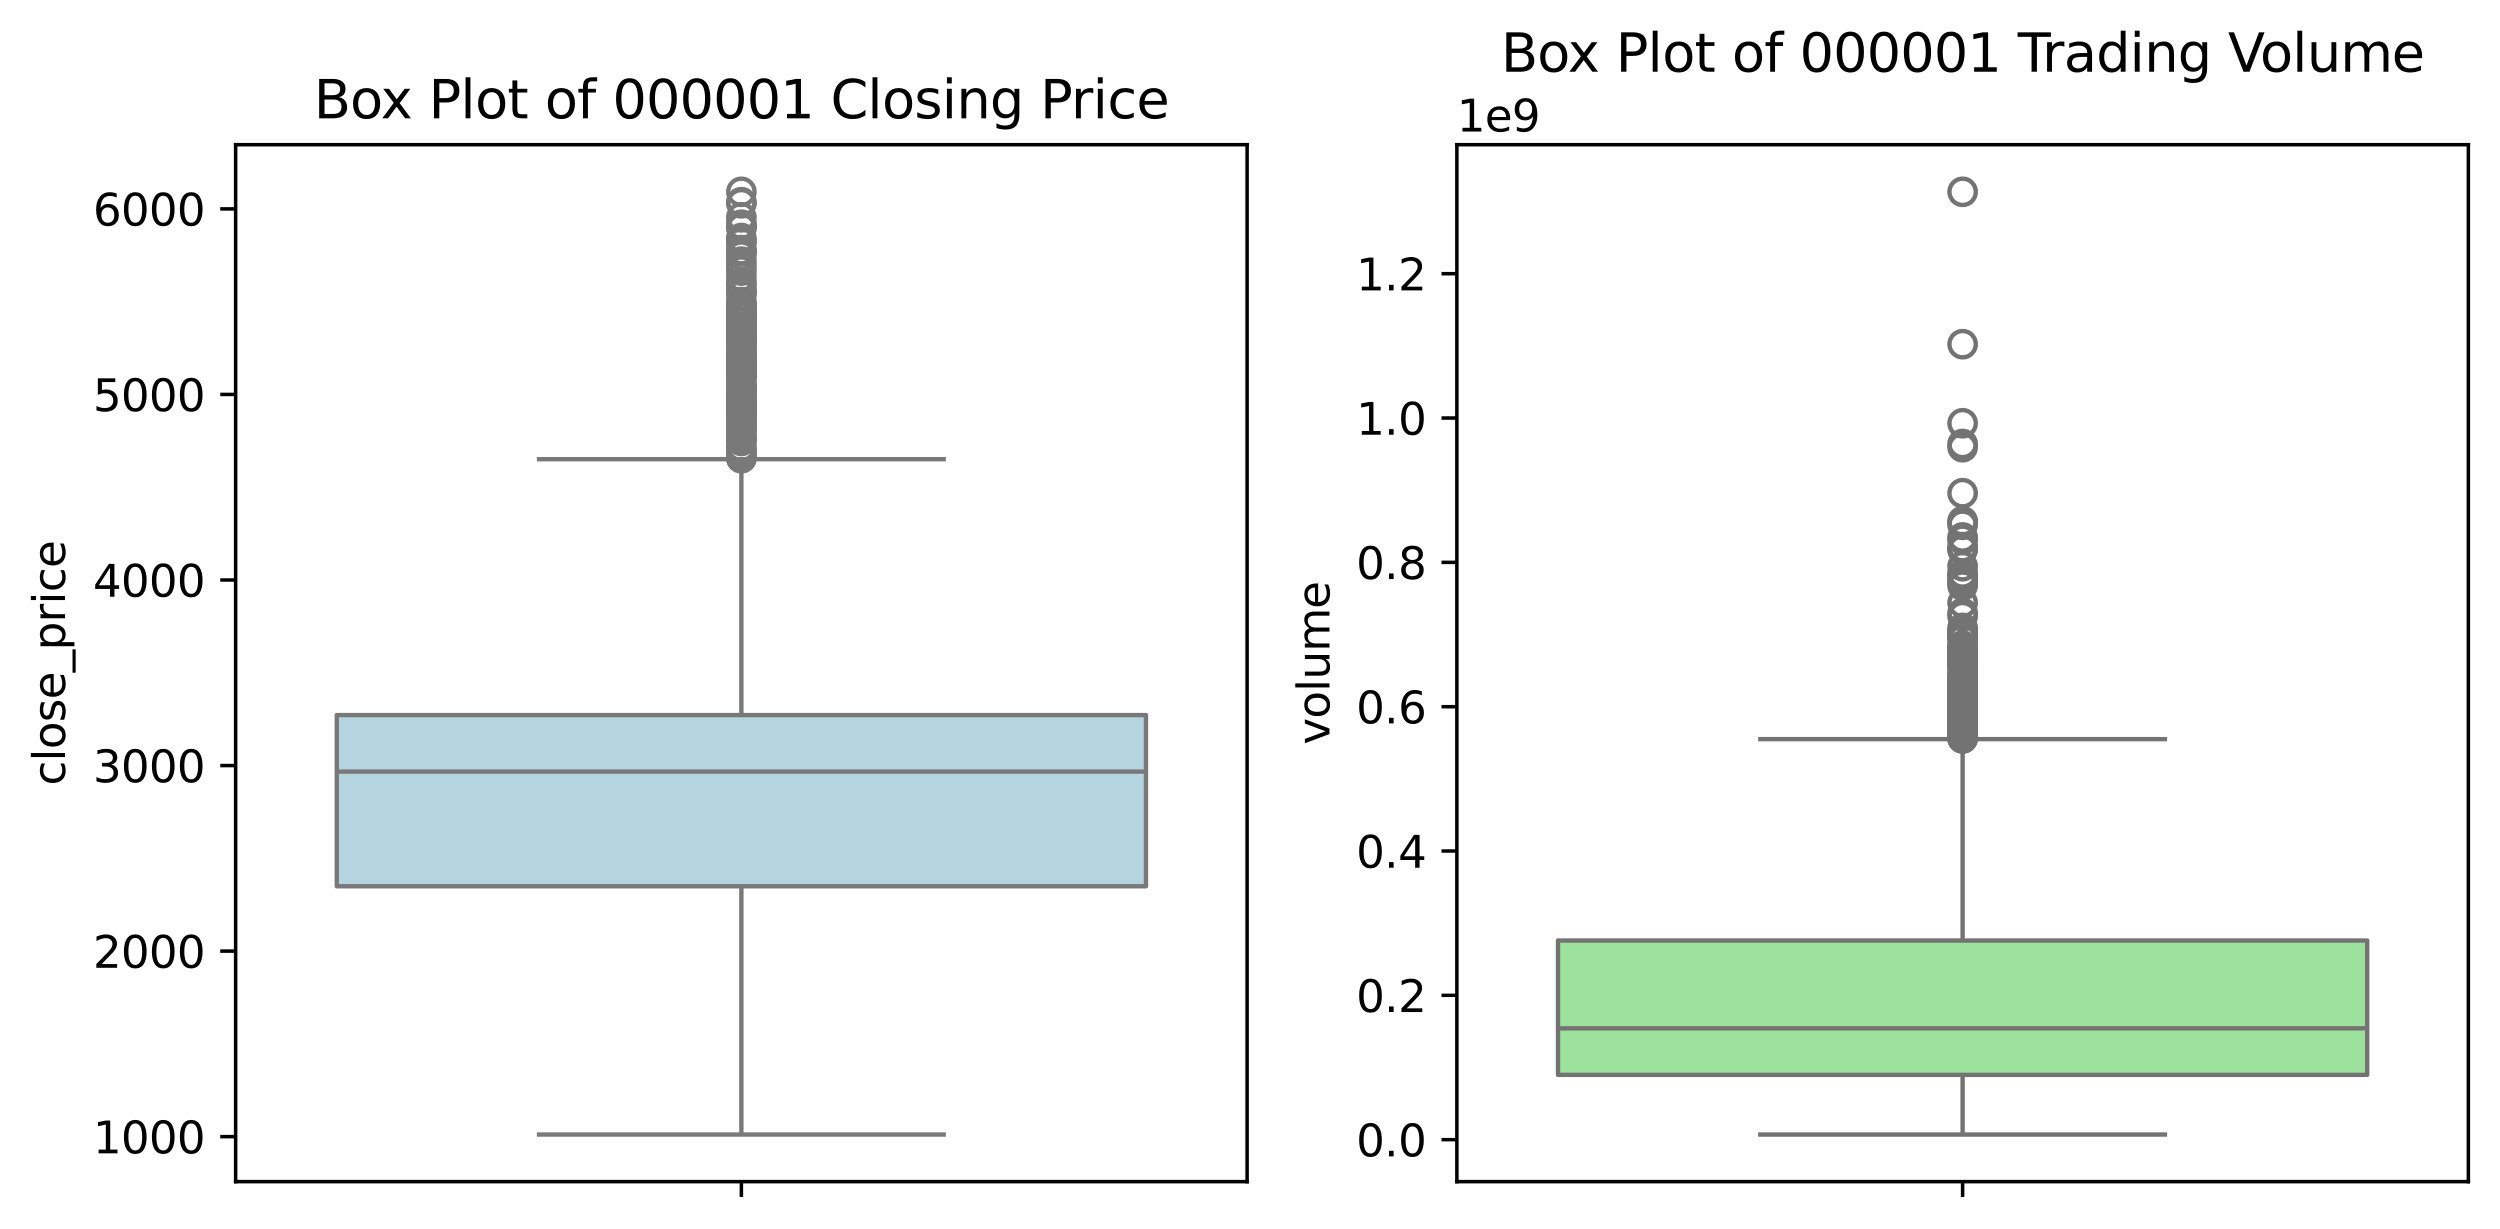 <?xml version="1.0" encoding="utf-8" standalone="no"?>
<!DOCTYPE svg PUBLIC "-//W3C//DTD SVG 1.1//EN"
  "http://www.w3.org/Graphics/SVG/1.1/DTD/svg11.dtd">
<svg xmlns:xlink="http://www.w3.org/1999/xlink" width="568.735pt" height="279.517pt" viewBox="0 0 568.735 279.517" xmlns="http://www.w3.org/2000/svg" version="1.1">
 <defs>
  <style type="text/css">*{stroke-linejoin: round; stroke-linecap: butt}</style>
 </defs>
 <g id="figure_1">
  <g id="patch_1">
   <path d="M 0 279.517 
L 568.735 279.517 
L 568.735 0 
L 0 0 
z
" style="fill: #ffffff"/>
  </g>
  <g id="axes_1">
   <g id="patch_2">
    <path d="M 53.606 268.817 
L 283.711 268.817 
L 283.711 32.917 
L 53.606 32.917 
z
" style="fill: #ffffff"/>
   </g>
   <g id="matplotlib.axis_1">
    <g id="xtick_1">
     <g id="line2d_1">
      <defs>
       <path id="mf77ddd6165" d="M 0 0 
L 0 3.5 
" style="stroke: #000000; stroke-width: 0.8"/>
      </defs>
      <g>
       <use xlink:href="#mf77ddd6165" x="168.658" y="268.817" style="stroke: #000000; stroke-width: 0.8"/>
      </g>
     </g>
    </g>
   </g>
   <g id="matplotlib.axis_2">
    <g id="ytick_1">
     <g id="line2d_2">
      <defs>
       <path id="m78840297ac" d="M 0 0 
L -3.5 0 
" style="stroke: #000000; stroke-width: 0.8"/>
      </defs>
      <g>
       <use xlink:href="#m78840297ac" x="53.606" y="258.579" style="stroke: #000000; stroke-width: 0.8"/>
      </g>
     </g>
     <g id="text_1">
      <!-- 1000 -->
      <g transform="translate(21.156 262.378) scale(0.1 -0.1)">
       <defs>
        <path id="DejaVuSans-31" d="M 794 531 
L 1825 531 
L 1825 4091 
L 703 3866 
L 703 4441 
L 1819 4666 
L 2450 4666 
L 2450 531 
L 3481 531 
L 3481 0 
L 794 0 
L 794 531 
z
" transform="scale(0.016)"/>
        <path id="DejaVuSans-30" d="M 2034 4250 
Q 1547 4250 1301 3770 
Q 1056 3291 1056 2328 
Q 1056 1369 1301 889 
Q 1547 409 2034 409 
Q 2525 409 2770 889 
Q 3016 1369 3016 2328 
Q 3016 3291 2770 3770 
Q 2525 4250 2034 4250 
z
M 2034 4750 
Q 2819 4750 3233 4129 
Q 3647 3509 3647 2328 
Q 3647 1150 3233 529 
Q 2819 -91 2034 -91 
Q 1250 -91 836 529 
Q 422 1150 422 2328 
Q 422 3509 836 4129 
Q 1250 4750 2034 4750 
z
" transform="scale(0.016)"/>
       </defs>
       <use xlink:href="#DejaVuSans-31"/>
       <use xlink:href="#DejaVuSans-30" transform="translate(63.623 0)"/>
       <use xlink:href="#DejaVuSans-30" transform="translate(127.246 0)"/>
       <use xlink:href="#DejaVuSans-30" transform="translate(190.869 0)"/>
      </g>
     </g>
    </g>
    <g id="ytick_2">
     <g id="line2d_3">
      <g>
       <use xlink:href="#m78840297ac" x="53.606" y="216.368" style="stroke: #000000; stroke-width: 0.8"/>
      </g>
     </g>
     <g id="text_2">
      <!-- 2000 -->
      <g transform="translate(21.156 220.168) scale(0.1 -0.1)">
       <defs>
        <path id="DejaVuSans-32" d="M 1228 531 
L 3431 531 
L 3431 0 
L 469 0 
L 469 531 
Q 828 903 1448 1529 
Q 2069 2156 2228 2338 
Q 2531 2678 2651 2914 
Q 2772 3150 2772 3378 
Q 2772 3750 2511 3984 
Q 2250 4219 1831 4219 
Q 1534 4219 1204 4116 
Q 875 4013 500 3803 
L 500 4441 
Q 881 4594 1212 4672 
Q 1544 4750 1819 4750 
Q 2544 4750 2975 4387 
Q 3406 4025 3406 3419 
Q 3406 3131 3298 2873 
Q 3191 2616 2906 2266 
Q 2828 2175 2409 1742 
Q 1991 1309 1228 531 
z
" transform="scale(0.016)"/>
       </defs>
       <use xlink:href="#DejaVuSans-32"/>
       <use xlink:href="#DejaVuSans-30" transform="translate(63.623 0)"/>
       <use xlink:href="#DejaVuSans-30" transform="translate(127.246 0)"/>
       <use xlink:href="#DejaVuSans-30" transform="translate(190.869 0)"/>
      </g>
     </g>
    </g>
    <g id="ytick_3">
     <g id="line2d_4">
      <g>
       <use xlink:href="#m78840297ac" x="53.606" y="174.158" style="stroke: #000000; stroke-width: 0.8"/>
      </g>
     </g>
     <g id="text_3">
      <!-- 3000 -->
      <g transform="translate(21.156 177.957) scale(0.1 -0.1)">
       <defs>
        <path id="DejaVuSans-33" d="M 2597 2516 
Q 3050 2419 3304 2112 
Q 3559 1806 3559 1356 
Q 3559 666 3084 287 
Q 2609 -91 1734 -91 
Q 1441 -91 1130 -33 
Q 819 25 488 141 
L 488 750 
Q 750 597 1062 519 
Q 1375 441 1716 441 
Q 2309 441 2620 675 
Q 2931 909 2931 1356 
Q 2931 1769 2642 2001 
Q 2353 2234 1838 2234 
L 1294 2234 
L 1294 2753 
L 1863 2753 
Q 2328 2753 2575 2939 
Q 2822 3125 2822 3475 
Q 2822 3834 2567 4026 
Q 2313 4219 1838 4219 
Q 1578 4219 1281 4162 
Q 984 4106 628 3988 
L 628 4550 
Q 988 4650 1302 4700 
Q 1616 4750 1894 4750 
Q 2613 4750 3031 4423 
Q 3450 4097 3450 3541 
Q 3450 3153 3228 2886 
Q 3006 2619 2597 2516 
z
" transform="scale(0.016)"/>
       </defs>
       <use xlink:href="#DejaVuSans-33"/>
       <use xlink:href="#DejaVuSans-30" transform="translate(63.623 0)"/>
       <use xlink:href="#DejaVuSans-30" transform="translate(127.246 0)"/>
       <use xlink:href="#DejaVuSans-30" transform="translate(190.869 0)"/>
      </g>
     </g>
    </g>
    <g id="ytick_4">
     <g id="line2d_5">
      <g>
       <use xlink:href="#m78840297ac" x="53.606" y="131.947" style="stroke: #000000; stroke-width: 0.8"/>
      </g>
     </g>
     <g id="text_4">
      <!-- 4000 -->
      <g transform="translate(21.156 135.746) scale(0.1 -0.1)">
       <defs>
        <path id="DejaVuSans-34" d="M 2419 4116 
L 825 1625 
L 2419 1625 
L 2419 4116 
z
M 2253 4666 
L 3047 4666 
L 3047 1625 
L 3713 1625 
L 3713 1100 
L 3047 1100 
L 3047 0 
L 2419 0 
L 2419 1100 
L 313 1100 
L 313 1709 
L 2253 4666 
z
" transform="scale(0.016)"/>
       </defs>
       <use xlink:href="#DejaVuSans-34"/>
       <use xlink:href="#DejaVuSans-30" transform="translate(63.623 0)"/>
       <use xlink:href="#DejaVuSans-30" transform="translate(127.246 0)"/>
       <use xlink:href="#DejaVuSans-30" transform="translate(190.869 0)"/>
      </g>
     </g>
    </g>
    <g id="ytick_5">
     <g id="line2d_6">
      <g>
       <use xlink:href="#m78840297ac" x="53.606" y="89.736" style="stroke: #000000; stroke-width: 0.8"/>
      </g>
     </g>
     <g id="text_5">
      <!-- 5000 -->
      <g transform="translate(21.156 93.535) scale(0.1 -0.1)">
       <defs>
        <path id="DejaVuSans-35" d="M 691 4666 
L 3169 4666 
L 3169 4134 
L 1269 4134 
L 1269 2991 
Q 1406 3038 1543 3061 
Q 1681 3084 1819 3084 
Q 2600 3084 3056 2656 
Q 3513 2228 3513 1497 
Q 3513 744 3044 326 
Q 2575 -91 1722 -91 
Q 1428 -91 1123 -41 
Q 819 9 494 109 
L 494 744 
Q 775 591 1075 516 
Q 1375 441 1709 441 
Q 2250 441 2565 725 
Q 2881 1009 2881 1497 
Q 2881 1984 2565 2268 
Q 2250 2553 1709 2553 
Q 1456 2553 1204 2497 
Q 953 2441 691 2322 
L 691 4666 
z
" transform="scale(0.016)"/>
       </defs>
       <use xlink:href="#DejaVuSans-35"/>
       <use xlink:href="#DejaVuSans-30" transform="translate(63.623 0)"/>
       <use xlink:href="#DejaVuSans-30" transform="translate(127.246 0)"/>
       <use xlink:href="#DejaVuSans-30" transform="translate(190.869 0)"/>
      </g>
     </g>
    </g>
    <g id="ytick_6">
     <g id="line2d_7">
      <g>
       <use xlink:href="#m78840297ac" x="53.606" y="47.525" style="stroke: #000000; stroke-width: 0.8"/>
      </g>
     </g>
     <g id="text_6">
      <!-- 6000 -->
      <g transform="translate(21.156 51.324) scale(0.1 -0.1)">
       <defs>
        <path id="DejaVuSans-36" d="M 2113 2584 
Q 1688 2584 1439 2293 
Q 1191 2003 1191 1497 
Q 1191 994 1439 701 
Q 1688 409 2113 409 
Q 2538 409 2786 701 
Q 3034 994 3034 1497 
Q 3034 2003 2786 2293 
Q 2538 2584 2113 2584 
z
M 3366 4563 
L 3366 3988 
Q 3128 4100 2886 4159 
Q 2644 4219 2406 4219 
Q 1781 4219 1451 3797 
Q 1122 3375 1075 2522 
Q 1259 2794 1537 2939 
Q 1816 3084 2150 3084 
Q 2853 3084 3261 2657 
Q 3669 2231 3669 1497 
Q 3669 778 3244 343 
Q 2819 -91 2113 -91 
Q 1303 -91 875 529 
Q 447 1150 447 2328 
Q 447 3434 972 4092 
Q 1497 4750 2381 4750 
Q 2619 4750 2861 4703 
Q 3103 4656 3366 4563 
z
" transform="scale(0.016)"/>
       </defs>
       <use xlink:href="#DejaVuSans-36"/>
       <use xlink:href="#DejaVuSans-30" transform="translate(63.623 0)"/>
       <use xlink:href="#DejaVuSans-30" transform="translate(127.246 0)"/>
       <use xlink:href="#DejaVuSans-30" transform="translate(190.869 0)"/>
      </g>
     </g>
    </g>
    <g id="text_7">
     <!-- close_price -->
     <g transform="translate(14.798 178.69) rotate(-90) scale(0.1 -0.1)">
      <defs>
       <path id="DejaVuSans-63" d="M 3122 3366 
L 3122 2828 
Q 2878 2963 2633 3030 
Q 2388 3097 2138 3097 
Q 1578 3097 1268 2742 
Q 959 2388 959 1747 
Q 959 1106 1268 751 
Q 1578 397 2138 397 
Q 2388 397 2633 464 
Q 2878 531 3122 666 
L 3122 134 
Q 2881 22 2623 -34 
Q 2366 -91 2075 -91 
Q 1284 -91 818 406 
Q 353 903 353 1747 
Q 353 2603 823 3093 
Q 1294 3584 2113 3584 
Q 2378 3584 2631 3529 
Q 2884 3475 3122 3366 
z
" transform="scale(0.016)"/>
       <path id="DejaVuSans-6c" d="M 603 4863 
L 1178 4863 
L 1178 0 
L 603 0 
L 603 4863 
z
" transform="scale(0.016)"/>
       <path id="DejaVuSans-6f" d="M 1959 3097 
Q 1497 3097 1228 2736 
Q 959 2375 959 1747 
Q 959 1119 1226 758 
Q 1494 397 1959 397 
Q 2419 397 2687 759 
Q 2956 1122 2956 1747 
Q 2956 2369 2687 2733 
Q 2419 3097 1959 3097 
z
M 1959 3584 
Q 2709 3584 3137 3096 
Q 3566 2609 3566 1747 
Q 3566 888 3137 398 
Q 2709 -91 1959 -91 
Q 1206 -91 779 398 
Q 353 888 353 1747 
Q 353 2609 779 3096 
Q 1206 3584 1959 3584 
z
" transform="scale(0.016)"/>
       <path id="DejaVuSans-73" d="M 2834 3397 
L 2834 2853 
Q 2591 2978 2328 3040 
Q 2066 3103 1784 3103 
Q 1356 3103 1142 2972 
Q 928 2841 928 2578 
Q 928 2378 1081 2264 
Q 1234 2150 1697 2047 
L 1894 2003 
Q 2506 1872 2764 1633 
Q 3022 1394 3022 966 
Q 3022 478 2636 193 
Q 2250 -91 1575 -91 
Q 1294 -91 989 -36 
Q 684 19 347 128 
L 347 722 
Q 666 556 975 473 
Q 1284 391 1588 391 
Q 1994 391 2212 530 
Q 2431 669 2431 922 
Q 2431 1156 2273 1281 
Q 2116 1406 1581 1522 
L 1381 1569 
Q 847 1681 609 1914 
Q 372 2147 372 2553 
Q 372 3047 722 3315 
Q 1072 3584 1716 3584 
Q 2034 3584 2315 3537 
Q 2597 3491 2834 3397 
z
" transform="scale(0.016)"/>
       <path id="DejaVuSans-65" d="M 3597 1894 
L 3597 1613 
L 953 1613 
Q 991 1019 1311 708 
Q 1631 397 2203 397 
Q 2534 397 2845 478 
Q 3156 559 3463 722 
L 3463 178 
Q 3153 47 2828 -22 
Q 2503 -91 2169 -91 
Q 1331 -91 842 396 
Q 353 884 353 1716 
Q 353 2575 817 3079 
Q 1281 3584 2069 3584 
Q 2775 3584 3186 3129 
Q 3597 2675 3597 1894 
z
M 3022 2063 
Q 3016 2534 2758 2815 
Q 2500 3097 2075 3097 
Q 1594 3097 1305 2825 
Q 1016 2553 972 2059 
L 3022 2063 
z
" transform="scale(0.016)"/>
       <path id="DejaVuSans-5f" d="M 3263 -1063 
L 3263 -1509 
L -63 -1509 
L -63 -1063 
L 3263 -1063 
z
" transform="scale(0.016)"/>
       <path id="DejaVuSans-70" d="M 1159 525 
L 1159 -1331 
L 581 -1331 
L 581 3500 
L 1159 3500 
L 1159 2969 
Q 1341 3281 1617 3432 
Q 1894 3584 2278 3584 
Q 2916 3584 3314 3078 
Q 3713 2572 3713 1747 
Q 3713 922 3314 415 
Q 2916 -91 2278 -91 
Q 1894 -91 1617 61 
Q 1341 213 1159 525 
z
M 3116 1747 
Q 3116 2381 2855 2742 
Q 2594 3103 2138 3103 
Q 1681 3103 1420 2742 
Q 1159 2381 1159 1747 
Q 1159 1113 1420 752 
Q 1681 391 2138 391 
Q 2594 391 2855 752 
Q 3116 1113 3116 1747 
z
" transform="scale(0.016)"/>
       <path id="DejaVuSans-72" d="M 2631 2963 
Q 2534 3019 2420 3045 
Q 2306 3072 2169 3072 
Q 1681 3072 1420 2755 
Q 1159 2438 1159 1844 
L 1159 0 
L 581 0 
L 581 3500 
L 1159 3500 
L 1159 2956 
Q 1341 3275 1631 3429 
Q 1922 3584 2338 3584 
Q 2397 3584 2469 3576 
Q 2541 3569 2628 3553 
L 2631 2963 
z
" transform="scale(0.016)"/>
       <path id="DejaVuSans-69" d="M 603 3500 
L 1178 3500 
L 1178 0 
L 603 0 
L 603 3500 
z
M 603 4863 
L 1178 4863 
L 1178 4134 
L 603 4134 
L 603 4863 
z
" transform="scale(0.016)"/>
      </defs>
      <use xlink:href="#DejaVuSans-63"/>
      <use xlink:href="#DejaVuSans-6c" transform="translate(54.98 0)"/>
      <use xlink:href="#DejaVuSans-6f" transform="translate(82.764 0)"/>
      <use xlink:href="#DejaVuSans-73" transform="translate(143.945 0)"/>
      <use xlink:href="#DejaVuSans-65" transform="translate(196.045 0)"/>
      <use xlink:href="#DejaVuSans-5f" transform="translate(257.568 0)"/>
      <use xlink:href="#DejaVuSans-70" transform="translate(307.568 0)"/>
      <use xlink:href="#DejaVuSans-72" transform="translate(371.045 0)"/>
      <use xlink:href="#DejaVuSans-69" transform="translate(412.158 0)"/>
      <use xlink:href="#DejaVuSans-63" transform="translate(439.941 0)"/>
      <use xlink:href="#DejaVuSans-65" transform="translate(494.922 0)"/>
     </g>
    </g>
   </g>
   <g id="patch_3">
    <path d="M 76.617 201.613 
L 260.7 201.613 
L 260.7 162.676 
L 76.617 162.676 
L 76.617 201.613 
z
" clip-path="url(#p804b9c28db)" style="fill: #b4d4df; stroke: #797979; stroke-linejoin: miter"/>
   </g>
   <g id="line2d_8">
    <path d="M 168.658 201.613 
L 168.658 258.094 
" clip-path="url(#p804b9c28db)" style="fill: none; stroke: #797979"/>
   </g>
   <g id="line2d_9">
    <path d="M 168.658 162.676 
L 168.658 104.458 
" clip-path="url(#p804b9c28db)" style="fill: none; stroke: #797979"/>
   </g>
   <g id="line2d_10">
    <path d="M 122.638 258.094 
L 214.679 258.094 
" clip-path="url(#p804b9c28db)" style="fill: none; stroke: #797979; stroke-linecap: square"/>
   </g>
   <g id="line2d_11">
    <path d="M 122.638 104.458 
L 214.679 104.458 
" clip-path="url(#p804b9c28db)" style="fill: none; stroke: #797979; stroke-linecap: square"/>
   </g>
   <g id="line2d_12">
    <defs>
     <path id="mf96cc34982" d="M 0 3 
C 0.796 3 1.559 2.684 2.121 2.121 
C 2.684 1.559 3 0.796 3 0 
C 3 -0.796 2.684 -1.559 2.121 -2.121 
C 1.559 -2.684 0.796 -3 0 -3 
C -0.796 -3 -1.559 -2.684 -2.121 -2.121 
C -2.684 -1.559 -3 -0.796 -3 0 
C -3 0.796 -2.684 1.559 -2.121 2.121 
C -1.559 2.684 -0.796 3 0 3 
z
" style="stroke: #797979"/>
    </defs>
    <g clip-path="url(#p804b9c28db)">
     <use xlink:href="#mf96cc34982" x="168.658" y="103.954" style="fill-opacity: 0; stroke: #797979"/>
     <use xlink:href="#mf96cc34982" x="168.658" y="100.116" style="fill-opacity: 0; stroke: #797979"/>
     <use xlink:href="#mf96cc34982" x="168.658" y="100.315" style="fill-opacity: 0; stroke: #797979"/>
     <use xlink:href="#mf96cc34982" x="168.658" y="97.331" style="fill-opacity: 0; stroke: #797979"/>
     <use xlink:href="#mf96cc34982" x="168.658" y="95.106" style="fill-opacity: 0; stroke: #797979"/>
     <use xlink:href="#mf96cc34982" x="168.658" y="95.228" style="fill-opacity: 0; stroke: #797979"/>
     <use xlink:href="#mf96cc34982" x="168.658" y="99.637" style="fill-opacity: 0; stroke: #797979"/>
     <use xlink:href="#mf96cc34982" x="168.658" y="104.232" style="fill-opacity: 0; stroke: #797979"/>
     <use xlink:href="#mf96cc34982" x="168.658" y="93.752" style="fill-opacity: 0; stroke: #797979"/>
     <use xlink:href="#mf96cc34982" x="168.658" y="91.627" style="fill-opacity: 0; stroke: #797979"/>
     <use xlink:href="#mf96cc34982" x="168.658" y="90.577" style="fill-opacity: 0; stroke: #797979"/>
     <use xlink:href="#mf96cc34982" x="168.658" y="88.365" style="fill-opacity: 0; stroke: #797979"/>
     <use xlink:href="#mf96cc34982" x="168.658" y="85.191" style="fill-opacity: 0; stroke: #797979"/>
     <use xlink:href="#mf96cc34982" x="168.658" y="83.399" style="fill-opacity: 0; stroke: #797979"/>
     <use xlink:href="#mf96cc34982" x="168.658" y="81.518" style="fill-opacity: 0; stroke: #797979"/>
     <use xlink:href="#mf96cc34982" x="168.658" y="85.117" style="fill-opacity: 0; stroke: #797979"/>
     <use xlink:href="#mf96cc34982" x="168.658" y="82.65" style="fill-opacity: 0; stroke: #797979"/>
     <use xlink:href="#mf96cc34982" x="168.658" y="80.499" style="fill-opacity: 0; stroke: #797979"/>
     <use xlink:href="#mf96cc34982" x="168.658" y="76.184" style="fill-opacity: 0; stroke: #797979"/>
     <use xlink:href="#mf96cc34982" x="168.658" y="77.324" style="fill-opacity: 0; stroke: #797979"/>
     <use xlink:href="#mf96cc34982" x="168.658" y="76.62" style="fill-opacity: 0; stroke: #797979"/>
     <use xlink:href="#mf96cc34982" x="168.658" y="73.119" style="fill-opacity: 0; stroke: #797979"/>
     <use xlink:href="#mf96cc34982" x="168.658" y="78.036" style="fill-opacity: 0; stroke: #797979"/>
     <use xlink:href="#mf96cc34982" x="168.658" y="74.739" style="fill-opacity: 0; stroke: #797979"/>
     <use xlink:href="#mf96cc34982" x="168.658" y="84.925" style="fill-opacity: 0; stroke: #797979"/>
     <use xlink:href="#mf96cc34982" x="168.658" y="82.449" style="fill-opacity: 0; stroke: #797979"/>
     <use xlink:href="#mf96cc34982" x="168.658" y="78.188" style="fill-opacity: 0; stroke: #797979"/>
     <use xlink:href="#mf96cc34982" x="168.658" y="76.559" style="fill-opacity: 0; stroke: #797979"/>
     <use xlink:href="#mf96cc34982" x="168.658" y="71.949" style="fill-opacity: 0; stroke: #797979"/>
     <use xlink:href="#mf96cc34982" x="168.658" y="71.788" style="fill-opacity: 0; stroke: #797979"/>
     <use xlink:href="#mf96cc34982" x="168.658" y="73.051" style="fill-opacity: 0; stroke: #797979"/>
     <use xlink:href="#mf96cc34982" x="168.658" y="69.894" style="fill-opacity: 0; stroke: #797979"/>
     <use xlink:href="#mf96cc34982" x="168.658" y="70.544" style="fill-opacity: 0; stroke: #797979"/>
     <use xlink:href="#mf96cc34982" x="168.658" y="69.263" style="fill-opacity: 0; stroke: #797979"/>
     <use xlink:href="#mf96cc34982" x="168.658" y="71.759" style="fill-opacity: 0; stroke: #797979"/>
     <use xlink:href="#mf96cc34982" x="168.658" y="75.447" style="fill-opacity: 0; stroke: #797979"/>
     <use xlink:href="#mf96cc34982" x="168.658" y="72.455" style="fill-opacity: 0; stroke: #797979"/>
     <use xlink:href="#mf96cc34982" x="168.658" y="66.423" style="fill-opacity: 0; stroke: #797979"/>
     <use xlink:href="#mf96cc34982" x="168.658" y="60.494" style="fill-opacity: 0; stroke: #797979"/>
     <use xlink:href="#mf96cc34982" x="168.658" y="59.518" style="fill-opacity: 0; stroke: #797979"/>
     <use xlink:href="#mf96cc34982" x="168.658" y="57.172" style="fill-opacity: 0; stroke: #797979"/>
     <use xlink:href="#mf96cc34982" x="168.658" y="51.188" style="fill-opacity: 0; stroke: #797979"/>
     <use xlink:href="#mf96cc34982" x="168.658" y="51.609" style="fill-opacity: 0; stroke: #797979"/>
     <use xlink:href="#mf96cc34982" x="168.658" y="46.255" style="fill-opacity: 0; stroke: #797979"/>
     <use xlink:href="#mf96cc34982" x="168.658" y="43.639" style="fill-opacity: 0; stroke: #797979"/>
     <use xlink:href="#mf96cc34982" x="168.658" y="45.994" style="fill-opacity: 0; stroke: #797979"/>
     <use xlink:href="#mf96cc34982" x="168.658" y="54.9" style="fill-opacity: 0; stroke: #797979"/>
     <use xlink:href="#mf96cc34982" x="168.658" y="55.205" style="fill-opacity: 0; stroke: #797979"/>
     <use xlink:href="#mf96cc34982" x="168.658" y="61.567" style="fill-opacity: 0; stroke: #797979"/>
     <use xlink:href="#mf96cc34982" x="168.658" y="57.091" style="fill-opacity: 0; stroke: #797979"/>
     <use xlink:href="#mf96cc34982" x="168.658" y="54.148" style="fill-opacity: 0; stroke: #797979"/>
     <use xlink:href="#mf96cc34982" x="168.658" y="65.997" style="fill-opacity: 0; stroke: #797979"/>
     <use xlink:href="#mf96cc34982" x="168.658" y="64.847" style="fill-opacity: 0; stroke: #797979"/>
     <use xlink:href="#mf96cc34982" x="168.658" y="58.162" style="fill-opacity: 0; stroke: #797979"/>
     <use xlink:href="#mf96cc34982" x="168.658" y="51.865" style="fill-opacity: 0; stroke: #797979"/>
     <use xlink:href="#mf96cc34982" x="168.658" y="49.434" style="fill-opacity: 0; stroke: #797979"/>
     <use xlink:href="#mf96cc34982" x="168.658" y="51.143" style="fill-opacity: 0; stroke: #797979"/>
     <use xlink:href="#mf96cc34982" x="168.658" y="56.904" style="fill-opacity: 0; stroke: #797979"/>
     <use xlink:href="#mf96cc34982" x="168.658" y="62.955" style="fill-opacity: 0; stroke: #797979"/>
     <use xlink:href="#mf96cc34982" x="168.658" y="67.087" style="fill-opacity: 0; stroke: #797979"/>
     <use xlink:href="#mf96cc34982" x="168.658" y="64.334" style="fill-opacity: 0; stroke: #797979"/>
     <use xlink:href="#mf96cc34982" x="168.658" y="75.806" style="fill-opacity: 0; stroke: #797979"/>
     <use xlink:href="#mf96cc34982" x="168.658" y="76.417" style="fill-opacity: 0; stroke: #797979"/>
     <use xlink:href="#mf96cc34982" x="168.658" y="81.812" style="fill-opacity: 0; stroke: #797979"/>
     <use xlink:href="#mf96cc34982" x="168.658" y="83.062" style="fill-opacity: 0; stroke: #797979"/>
     <use xlink:href="#mf96cc34982" x="168.658" y="72.316" style="fill-opacity: 0; stroke: #797979"/>
     <use xlink:href="#mf96cc34982" x="168.658" y="74.318" style="fill-opacity: 0; stroke: #797979"/>
     <use xlink:href="#mf96cc34982" x="168.658" y="76.386" style="fill-opacity: 0; stroke: #797979"/>
     <use xlink:href="#mf96cc34982" x="168.658" y="78.347" style="fill-opacity: 0; stroke: #797979"/>
     <use xlink:href="#mf96cc34982" x="168.658" y="77.339" style="fill-opacity: 0; stroke: #797979"/>
     <use xlink:href="#mf96cc34982" x="168.658" y="80.693" style="fill-opacity: 0; stroke: #797979"/>
     <use xlink:href="#mf96cc34982" x="168.658" y="90.405" style="fill-opacity: 0; stroke: #797979"/>
     <use xlink:href="#mf96cc34982" x="168.658" y="88.38" style="fill-opacity: 0; stroke: #797979"/>
     <use xlink:href="#mf96cc34982" x="168.658" y="91.473" style="fill-opacity: 0; stroke: #797979"/>
     <use xlink:href="#mf96cc34982" x="168.658" y="95.599" style="fill-opacity: 0; stroke: #797979"/>
     <use xlink:href="#mf96cc34982" x="168.658" y="98.035" style="fill-opacity: 0; stroke: #797979"/>
     <use xlink:href="#mf96cc34982" x="168.658" y="89.595" style="fill-opacity: 0; stroke: #797979"/>
     <use xlink:href="#mf96cc34982" x="168.658" y="95.148" style="fill-opacity: 0; stroke: #797979"/>
     <use xlink:href="#mf96cc34982" x="168.658" y="95.282" style="fill-opacity: 0; stroke: #797979"/>
     <use xlink:href="#mf96cc34982" x="168.658" y="93.286" style="fill-opacity: 0; stroke: #797979"/>
     <use xlink:href="#mf96cc34982" x="168.658" y="87.936" style="fill-opacity: 0; stroke: #797979"/>
     <use xlink:href="#mf96cc34982" x="168.658" y="88.256" style="fill-opacity: 0; stroke: #797979"/>
     <use xlink:href="#mf96cc34982" x="168.658" y="85.863" style="fill-opacity: 0; stroke: #797979"/>
     <use xlink:href="#mf96cc34982" x="168.658" y="82.901" style="fill-opacity: 0; stroke: #797979"/>
     <use xlink:href="#mf96cc34982" x="168.658" y="82.346" style="fill-opacity: 0; stroke: #797979"/>
     <use xlink:href="#mf96cc34982" x="168.658" y="85.703" style="fill-opacity: 0; stroke: #797979"/>
     <use xlink:href="#mf96cc34982" x="168.658" y="91.507" style="fill-opacity: 0; stroke: #797979"/>
     <use xlink:href="#mf96cc34982" x="168.658" y="89.402" style="fill-opacity: 0; stroke: #797979"/>
     <use xlink:href="#mf96cc34982" x="168.658" y="94.938" style="fill-opacity: 0; stroke: #797979"/>
     <use xlink:href="#mf96cc34982" x="168.658" y="96.651" style="fill-opacity: 0; stroke: #797979"/>
     <use xlink:href="#mf96cc34982" x="168.658" y="92.194" style="fill-opacity: 0; stroke: #797979"/>
     <use xlink:href="#mf96cc34982" x="168.658" y="87.898" style="fill-opacity: 0; stroke: #797979"/>
     <use xlink:href="#mf96cc34982" x="168.658" y="85.44" style="fill-opacity: 0; stroke: #797979"/>
     <use xlink:href="#mf96cc34982" x="168.658" y="79.848" style="fill-opacity: 0; stroke: #797979"/>
     <use xlink:href="#mf96cc34982" x="168.658" y="81.244" style="fill-opacity: 0; stroke: #797979"/>
     <use xlink:href="#mf96cc34982" x="168.658" y="79.886" style="fill-opacity: 0; stroke: #797979"/>
     <use xlink:href="#mf96cc34982" x="168.658" y="76.698" style="fill-opacity: 0; stroke: #797979"/>
     <use xlink:href="#mf96cc34982" x="168.658" y="78.695" style="fill-opacity: 0; stroke: #797979"/>
     <use xlink:href="#mf96cc34982" x="168.658" y="78.22" style="fill-opacity: 0; stroke: #797979"/>
     <use xlink:href="#mf96cc34982" x="168.658" y="76.234" style="fill-opacity: 0; stroke: #797979"/>
     <use xlink:href="#mf96cc34982" x="168.658" y="74.474" style="fill-opacity: 0; stroke: #797979"/>
     <use xlink:href="#mf96cc34982" x="168.658" y="73.133" style="fill-opacity: 0; stroke: #797979"/>
     <use xlink:href="#mf96cc34982" x="168.658" y="73.42" style="fill-opacity: 0; stroke: #797979"/>
     <use xlink:href="#mf96cc34982" x="168.658" y="71.34" style="fill-opacity: 0; stroke: #797979"/>
     <use xlink:href="#mf96cc34982" x="168.658" y="70.465" style="fill-opacity: 0; stroke: #797979"/>
     <use xlink:href="#mf96cc34982" x="168.658" y="69.277" style="fill-opacity: 0; stroke: #797979"/>
     <use xlink:href="#mf96cc34982" x="168.658" y="68.719" style="fill-opacity: 0; stroke: #797979"/>
     <use xlink:href="#mf96cc34982" x="168.658" y="71.003" style="fill-opacity: 0; stroke: #797979"/>
     <use xlink:href="#mf96cc34982" x="168.658" y="77.469" style="fill-opacity: 0; stroke: #797979"/>
     <use xlink:href="#mf96cc34982" x="168.658" y="83.336" style="fill-opacity: 0; stroke: #797979"/>
     <use xlink:href="#mf96cc34982" x="168.658" y="82.117" style="fill-opacity: 0; stroke: #797979"/>
     <use xlink:href="#mf96cc34982" x="168.658" y="93.348" style="fill-opacity: 0; stroke: #797979"/>
     <use xlink:href="#mf96cc34982" x="168.658" y="102.271" style="fill-opacity: 0; stroke: #797979"/>
     <use xlink:href="#mf96cc34982" x="168.658" y="101.651" style="fill-opacity: 0; stroke: #797979"/>
     <use xlink:href="#mf96cc34982" x="168.658" y="99.795" style="fill-opacity: 0; stroke: #797979"/>
     <use xlink:href="#mf96cc34982" x="168.658" y="103.574" style="fill-opacity: 0; stroke: #797979"/>
     <use xlink:href="#mf96cc34982" x="168.658" y="103.907" style="fill-opacity: 0; stroke: #797979"/>
     <use xlink:href="#mf96cc34982" x="168.658" y="104.189" style="fill-opacity: 0; stroke: #797979"/>
     <use xlink:href="#mf96cc34982" x="168.658" y="97.596" style="fill-opacity: 0; stroke: #797979"/>
     <use xlink:href="#mf96cc34982" x="168.658" y="93.497" style="fill-opacity: 0; stroke: #797979"/>
     <use xlink:href="#mf96cc34982" x="168.658" y="92.196" style="fill-opacity: 0; stroke: #797979"/>
     <use xlink:href="#mf96cc34982" x="168.658" y="96.965" style="fill-opacity: 0; stroke: #797979"/>
     <use xlink:href="#mf96cc34982" x="168.658" y="93.513" style="fill-opacity: 0; stroke: #797979"/>
     <use xlink:href="#mf96cc34982" x="168.658" y="93.536" style="fill-opacity: 0; stroke: #797979"/>
     <use xlink:href="#mf96cc34982" x="168.658" y="91.969" style="fill-opacity: 0; stroke: #797979"/>
     <use xlink:href="#mf96cc34982" x="168.658" y="88.761" style="fill-opacity: 0; stroke: #797979"/>
     <use xlink:href="#mf96cc34982" x="168.658" y="84.169" style="fill-opacity: 0; stroke: #797979"/>
     <use xlink:href="#mf96cc34982" x="168.658" y="84.944" style="fill-opacity: 0; stroke: #797979"/>
     <use xlink:href="#mf96cc34982" x="168.658" y="85.26" style="fill-opacity: 0; stroke: #797979"/>
     <use xlink:href="#mf96cc34982" x="168.658" y="84.604" style="fill-opacity: 0; stroke: #797979"/>
     <use xlink:href="#mf96cc34982" x="168.658" y="82.714" style="fill-opacity: 0; stroke: #797979"/>
     <use xlink:href="#mf96cc34982" x="168.658" y="87.077" style="fill-opacity: 0; stroke: #797979"/>
     <use xlink:href="#mf96cc34982" x="168.658" y="94.488" style="fill-opacity: 0; stroke: #797979"/>
     <use xlink:href="#mf96cc34982" x="168.658" y="91.091" style="fill-opacity: 0; stroke: #797979"/>
     <use xlink:href="#mf96cc34982" x="168.658" y="98.796" style="fill-opacity: 0; stroke: #797979"/>
     <use xlink:href="#mf96cc34982" x="168.658" y="102.815" style="fill-opacity: 0; stroke: #797979"/>
    </g>
   </g>
   <g id="line2d_13">
    <path d="M 76.617 175.537 
L 260.7 175.537 
" clip-path="url(#p804b9c28db)" style="fill: none; stroke: #797979"/>
   </g>
   <g id="patch_4">
    <path d="M 53.606 268.817 
L 53.606 32.917 
" style="fill: none; stroke: #000000; stroke-width: 0.8; stroke-linejoin: miter; stroke-linecap: square"/>
   </g>
   <g id="patch_5">
    <path d="M 283.711 268.817 
L 283.711 32.917 
" style="fill: none; stroke: #000000; stroke-width: 0.8; stroke-linejoin: miter; stroke-linecap: square"/>
   </g>
   <g id="patch_6">
    <path d="M 53.606 268.817 
L 283.711 268.817 
" style="fill: none; stroke: #000000; stroke-width: 0.8; stroke-linejoin: miter; stroke-linecap: square"/>
   </g>
   <g id="patch_7">
    <path d="M 53.606 32.917 
L 283.711 32.917 
" style="fill: none; stroke: #000000; stroke-width: 0.8; stroke-linejoin: miter; stroke-linecap: square"/>
   </g>
   <g id="text_8">
    <!-- Box Plot of 000001 Closing Price -->
    <g transform="translate(71.407 26.917) scale(0.12 -0.12)">
     <defs>
      <path id="DejaVuSans-42" d="M 1259 2228 
L 1259 519 
L 2272 519 
Q 2781 519 3026 730 
Q 3272 941 3272 1375 
Q 3272 1813 3026 2020 
Q 2781 2228 2272 2228 
L 1259 2228 
z
M 1259 4147 
L 1259 2741 
L 2194 2741 
Q 2656 2741 2882 2914 
Q 3109 3088 3109 3444 
Q 3109 3797 2882 3972 
Q 2656 4147 2194 4147 
L 1259 4147 
z
M 628 4666 
L 2241 4666 
Q 2963 4666 3353 4366 
Q 3744 4066 3744 3513 
Q 3744 3084 3544 2831 
Q 3344 2578 2956 2516 
Q 3422 2416 3680 2098 
Q 3938 1781 3938 1306 
Q 3938 681 3513 340 
Q 3088 0 2303 0 
L 628 0 
L 628 4666 
z
" transform="scale(0.016)"/>
      <path id="DejaVuSans-78" d="M 3513 3500 
L 2247 1797 
L 3578 0 
L 2900 0 
L 1881 1375 
L 863 0 
L 184 0 
L 1544 1831 
L 300 3500 
L 978 3500 
L 1906 2253 
L 2834 3500 
L 3513 3500 
z
" transform="scale(0.016)"/>
      <path id="DejaVuSans-20" transform="scale(0.016)"/>
      <path id="DejaVuSans-50" d="M 1259 4147 
L 1259 2394 
L 2053 2394 
Q 2494 2394 2734 2622 
Q 2975 2850 2975 3272 
Q 2975 3691 2734 3919 
Q 2494 4147 2053 4147 
L 1259 4147 
z
M 628 4666 
L 2053 4666 
Q 2838 4666 3239 4311 
Q 3641 3956 3641 3272 
Q 3641 2581 3239 2228 
Q 2838 1875 2053 1875 
L 1259 1875 
L 1259 0 
L 628 0 
L 628 4666 
z
" transform="scale(0.016)"/>
      <path id="DejaVuSans-74" d="M 1172 4494 
L 1172 3500 
L 2356 3500 
L 2356 3053 
L 1172 3053 
L 1172 1153 
Q 1172 725 1289 603 
Q 1406 481 1766 481 
L 2356 481 
L 2356 0 
L 1766 0 
Q 1100 0 847 248 
Q 594 497 594 1153 
L 594 3053 
L 172 3053 
L 172 3500 
L 594 3500 
L 594 4494 
L 1172 4494 
z
" transform="scale(0.016)"/>
      <path id="DejaVuSans-66" d="M 2375 4863 
L 2375 4384 
L 1825 4384 
Q 1516 4384 1395 4259 
Q 1275 4134 1275 3809 
L 1275 3500 
L 2222 3500 
L 2222 3053 
L 1275 3053 
L 1275 0 
L 697 0 
L 697 3053 
L 147 3053 
L 147 3500 
L 697 3500 
L 697 3744 
Q 697 4328 969 4595 
Q 1241 4863 1831 4863 
L 2375 4863 
z
" transform="scale(0.016)"/>
      <path id="DejaVuSans-43" d="M 4122 4306 
L 4122 3641 
Q 3803 3938 3442 4084 
Q 3081 4231 2675 4231 
Q 1875 4231 1450 3742 
Q 1025 3253 1025 2328 
Q 1025 1406 1450 917 
Q 1875 428 2675 428 
Q 3081 428 3442 575 
Q 3803 722 4122 1019 
L 4122 359 
Q 3791 134 3420 21 
Q 3050 -91 2638 -91 
Q 1578 -91 968 557 
Q 359 1206 359 2328 
Q 359 3453 968 4101 
Q 1578 4750 2638 4750 
Q 3056 4750 3426 4639 
Q 3797 4528 4122 4306 
z
" transform="scale(0.016)"/>
      <path id="DejaVuSans-6e" d="M 3513 2113 
L 3513 0 
L 2938 0 
L 2938 2094 
Q 2938 2591 2744 2837 
Q 2550 3084 2163 3084 
Q 1697 3084 1428 2787 
Q 1159 2491 1159 1978 
L 1159 0 
L 581 0 
L 581 3500 
L 1159 3500 
L 1159 2956 
Q 1366 3272 1645 3428 
Q 1925 3584 2291 3584 
Q 2894 3584 3203 3211 
Q 3513 2838 3513 2113 
z
" transform="scale(0.016)"/>
      <path id="DejaVuSans-67" d="M 2906 1791 
Q 2906 2416 2648 2759 
Q 2391 3103 1925 3103 
Q 1463 3103 1205 2759 
Q 947 2416 947 1791 
Q 947 1169 1205 825 
Q 1463 481 1925 481 
Q 2391 481 2648 825 
Q 2906 1169 2906 1791 
z
M 3481 434 
Q 3481 -459 3084 -895 
Q 2688 -1331 1869 -1331 
Q 1566 -1331 1297 -1286 
Q 1028 -1241 775 -1147 
L 775 -588 
Q 1028 -725 1275 -790 
Q 1522 -856 1778 -856 
Q 2344 -856 2625 -561 
Q 2906 -266 2906 331 
L 2906 616 
Q 2728 306 2450 153 
Q 2172 0 1784 0 
Q 1141 0 747 490 
Q 353 981 353 1791 
Q 353 2603 747 3093 
Q 1141 3584 1784 3584 
Q 2172 3584 2450 3431 
Q 2728 3278 2906 2969 
L 2906 3500 
L 3481 3500 
L 3481 434 
z
" transform="scale(0.016)"/>
     </defs>
     <use xlink:href="#DejaVuSans-42"/>
     <use xlink:href="#DejaVuSans-6f" transform="translate(68.604 0)"/>
     <use xlink:href="#DejaVuSans-78" transform="translate(126.66 0)"/>
     <use xlink:href="#DejaVuSans-20" transform="translate(185.84 0)"/>
     <use xlink:href="#DejaVuSans-50" transform="translate(217.627 0)"/>
     <use xlink:href="#DejaVuSans-6c" transform="translate(277.93 0)"/>
     <use xlink:href="#DejaVuSans-6f" transform="translate(305.713 0)"/>
     <use xlink:href="#DejaVuSans-74" transform="translate(366.895 0)"/>
     <use xlink:href="#DejaVuSans-20" transform="translate(406.104 0)"/>
     <use xlink:href="#DejaVuSans-6f" transform="translate(437.891 0)"/>
     <use xlink:href="#DejaVuSans-66" transform="translate(499.072 0)"/>
     <use xlink:href="#DejaVuSans-20" transform="translate(534.277 0)"/>
     <use xlink:href="#DejaVuSans-30" transform="translate(566.064 0)"/>
     <use xlink:href="#DejaVuSans-30" transform="translate(629.688 0)"/>
     <use xlink:href="#DejaVuSans-30" transform="translate(693.311 0)"/>
     <use xlink:href="#DejaVuSans-30" transform="translate(756.934 0)"/>
     <use xlink:href="#DejaVuSans-30" transform="translate(820.557 0)"/>
     <use xlink:href="#DejaVuSans-31" transform="translate(884.18 0)"/>
     <use xlink:href="#DejaVuSans-20" transform="translate(947.803 0)"/>
     <use xlink:href="#DejaVuSans-43" transform="translate(979.59 0)"/>
     <use xlink:href="#DejaVuSans-6c" transform="translate(1049.414 0)"/>
     <use xlink:href="#DejaVuSans-6f" transform="translate(1077.197 0)"/>
     <use xlink:href="#DejaVuSans-73" transform="translate(1138.379 0)"/>
     <use xlink:href="#DejaVuSans-69" transform="translate(1190.479 0)"/>
     <use xlink:href="#DejaVuSans-6e" transform="translate(1218.262 0)"/>
     <use xlink:href="#DejaVuSans-67" transform="translate(1281.641 0)"/>
     <use xlink:href="#DejaVuSans-20" transform="translate(1345.117 0)"/>
     <use xlink:href="#DejaVuSans-50" transform="translate(1376.904 0)"/>
     <use xlink:href="#DejaVuSans-72" transform="translate(1435.457 0)"/>
     <use xlink:href="#DejaVuSans-69" transform="translate(1476.57 0)"/>
     <use xlink:href="#DejaVuSans-63" transform="translate(1504.354 0)"/>
     <use xlink:href="#DejaVuSans-65" transform="translate(1559.334 0)"/>
    </g>
   </g>
  </g>
  <g id="axes_2">
   <g id="patch_8">
    <path d="M 331.431 268.817 
L 561.535 268.817 
L 561.535 32.917 
L 331.431 32.917 
z
" style="fill: #ffffff"/>
   </g>
   <g id="matplotlib.axis_3">
    <g id="xtick_2">
     <g id="line2d_14">
      <g>
       <use xlink:href="#mf77ddd6165" x="446.483" y="268.817" style="stroke: #000000; stroke-width: 0.8"/>
      </g>
     </g>
    </g>
   </g>
   <g id="matplotlib.axis_4">
    <g id="ytick_7">
     <g id="line2d_15">
      <g>
       <use xlink:href="#m78840297ac" x="331.431" y="259.266" style="stroke: #000000; stroke-width: 0.8"/>
      </g>
     </g>
     <g id="text_9">
      <!-- 0.0 -->
      <g transform="translate(308.527 263.065) scale(0.1 -0.1)">
       <defs>
        <path id="DejaVuSans-2e" d="M 684 794 
L 1344 794 
L 1344 0 
L 684 0 
L 684 794 
z
" transform="scale(0.016)"/>
       </defs>
       <use xlink:href="#DejaVuSans-30"/>
       <use xlink:href="#DejaVuSans-2e" transform="translate(63.623 0)"/>
       <use xlink:href="#DejaVuSans-30" transform="translate(95.41 0)"/>
      </g>
     </g>
    </g>
    <g id="ytick_8">
     <g id="line2d_16">
      <g>
       <use xlink:href="#m78840297ac" x="331.431" y="226.433" style="stroke: #000000; stroke-width: 0.8"/>
      </g>
     </g>
     <g id="text_10">
      <!-- 0.2 -->
      <g transform="translate(308.527 230.232) scale(0.1 -0.1)">
       <use xlink:href="#DejaVuSans-30"/>
       <use xlink:href="#DejaVuSans-2e" transform="translate(63.623 0)"/>
       <use xlink:href="#DejaVuSans-32" transform="translate(95.41 0)"/>
      </g>
     </g>
    </g>
    <g id="ytick_9">
     <g id="line2d_17">
      <g>
       <use xlink:href="#m78840297ac" x="331.431" y="193.599" style="stroke: #000000; stroke-width: 0.8"/>
      </g>
     </g>
     <g id="text_11">
      <!-- 0.4 -->
      <g transform="translate(308.527 197.399) scale(0.1 -0.1)">
       <use xlink:href="#DejaVuSans-30"/>
       <use xlink:href="#DejaVuSans-2e" transform="translate(63.623 0)"/>
       <use xlink:href="#DejaVuSans-34" transform="translate(95.41 0)"/>
      </g>
     </g>
    </g>
    <g id="ytick_10">
     <g id="line2d_18">
      <g>
       <use xlink:href="#m78840297ac" x="331.431" y="160.766" style="stroke: #000000; stroke-width: 0.8"/>
      </g>
     </g>
     <g id="text_12">
      <!-- 0.6 -->
      <g transform="translate(308.527 164.565) scale(0.1 -0.1)">
       <use xlink:href="#DejaVuSans-30"/>
       <use xlink:href="#DejaVuSans-2e" transform="translate(63.623 0)"/>
       <use xlink:href="#DejaVuSans-36" transform="translate(95.41 0)"/>
      </g>
     </g>
    </g>
    <g id="ytick_11">
     <g id="line2d_19">
      <g>
       <use xlink:href="#m78840297ac" x="331.431" y="127.933" style="stroke: #000000; stroke-width: 0.8"/>
      </g>
     </g>
     <g id="text_13">
      <!-- 0.8 -->
      <g transform="translate(308.527 131.732) scale(0.1 -0.1)">
       <defs>
        <path id="DejaVuSans-38" d="M 2034 2216 
Q 1584 2216 1326 1975 
Q 1069 1734 1069 1313 
Q 1069 891 1326 650 
Q 1584 409 2034 409 
Q 2484 409 2743 651 
Q 3003 894 3003 1313 
Q 3003 1734 2745 1975 
Q 2488 2216 2034 2216 
z
M 1403 2484 
Q 997 2584 770 2862 
Q 544 3141 544 3541 
Q 544 4100 942 4425 
Q 1341 4750 2034 4750 
Q 2731 4750 3128 4425 
Q 3525 4100 3525 3541 
Q 3525 3141 3298 2862 
Q 3072 2584 2669 2484 
Q 3125 2378 3379 2068 
Q 3634 1759 3634 1313 
Q 3634 634 3220 271 
Q 2806 -91 2034 -91 
Q 1263 -91 848 271 
Q 434 634 434 1313 
Q 434 1759 690 2068 
Q 947 2378 1403 2484 
z
M 1172 3481 
Q 1172 3119 1398 2916 
Q 1625 2713 2034 2713 
Q 2441 2713 2670 2916 
Q 2900 3119 2900 3481 
Q 2900 3844 2670 4047 
Q 2441 4250 2034 4250 
Q 1625 4250 1398 4047 
Q 1172 3844 1172 3481 
z
" transform="scale(0.016)"/>
       </defs>
       <use xlink:href="#DejaVuSans-30"/>
       <use xlink:href="#DejaVuSans-2e" transform="translate(63.623 0)"/>
       <use xlink:href="#DejaVuSans-38" transform="translate(95.41 0)"/>
      </g>
     </g>
    </g>
    <g id="ytick_12">
     <g id="line2d_20">
      <g>
       <use xlink:href="#m78840297ac" x="331.431" y="95.099" style="stroke: #000000; stroke-width: 0.8"/>
      </g>
     </g>
     <g id="text_14">
      <!-- 1.0 -->
      <g transform="translate(308.527 98.898) scale(0.1 -0.1)">
       <use xlink:href="#DejaVuSans-31"/>
       <use xlink:href="#DejaVuSans-2e" transform="translate(63.623 0)"/>
       <use xlink:href="#DejaVuSans-30" transform="translate(95.41 0)"/>
      </g>
     </g>
    </g>
    <g id="ytick_13">
     <g id="line2d_21">
      <g>
       <use xlink:href="#m78840297ac" x="331.431" y="62.266" style="stroke: #000000; stroke-width: 0.8"/>
      </g>
     </g>
     <g id="text_15">
      <!-- 1.2 -->
      <g transform="translate(308.527 66.065) scale(0.1 -0.1)">
       <use xlink:href="#DejaVuSans-31"/>
       <use xlink:href="#DejaVuSans-2e" transform="translate(63.623 0)"/>
       <use xlink:href="#DejaVuSans-32" transform="translate(95.41 0)"/>
      </g>
     </g>
    </g>
    <g id="text_16">
     <!-- volume -->
     <g transform="translate(302.448 169.39) rotate(-90) scale(0.1 -0.1)">
      <defs>
       <path id="DejaVuSans-76" d="M 191 3500 
L 800 3500 
L 1894 563 
L 2988 3500 
L 3597 3500 
L 2284 0 
L 1503 0 
L 191 3500 
z
" transform="scale(0.016)"/>
       <path id="DejaVuSans-75" d="M 544 1381 
L 544 3500 
L 1119 3500 
L 1119 1403 
Q 1119 906 1312 657 
Q 1506 409 1894 409 
Q 2359 409 2629 706 
Q 2900 1003 2900 1516 
L 2900 3500 
L 3475 3500 
L 3475 0 
L 2900 0 
L 2900 538 
Q 2691 219 2414 64 
Q 2138 -91 1772 -91 
Q 1169 -91 856 284 
Q 544 659 544 1381 
z
M 1991 3584 
L 1991 3584 
z
" transform="scale(0.016)"/>
       <path id="DejaVuSans-6d" d="M 3328 2828 
Q 3544 3216 3844 3400 
Q 4144 3584 4550 3584 
Q 5097 3584 5394 3201 
Q 5691 2819 5691 2113 
L 5691 0 
L 5113 0 
L 5113 2094 
Q 5113 2597 4934 2840 
Q 4756 3084 4391 3084 
Q 3944 3084 3684 2787 
Q 3425 2491 3425 1978 
L 3425 0 
L 2847 0 
L 2847 2094 
Q 2847 2600 2669 2842 
Q 2491 3084 2119 3084 
Q 1678 3084 1418 2786 
Q 1159 2488 1159 1978 
L 1159 0 
L 581 0 
L 581 3500 
L 1159 3500 
L 1159 2956 
Q 1356 3278 1631 3431 
Q 1906 3584 2284 3584 
Q 2666 3584 2933 3390 
Q 3200 3197 3328 2828 
z
" transform="scale(0.016)"/>
      </defs>
      <use xlink:href="#DejaVuSans-76"/>
      <use xlink:href="#DejaVuSans-6f" transform="translate(59.18 0)"/>
      <use xlink:href="#DejaVuSans-6c" transform="translate(120.361 0)"/>
      <use xlink:href="#DejaVuSans-75" transform="translate(148.145 0)"/>
      <use xlink:href="#DejaVuSans-6d" transform="translate(211.523 0)"/>
      <use xlink:href="#DejaVuSans-65" transform="translate(308.936 0)"/>
     </g>
    </g>
    <g id="text_17">
     <!-- 1e9 -->
     <g transform="translate(331.431 29.917) scale(0.1 -0.1)">
      <defs>
       <path id="DejaVuSans-39" d="M 703 97 
L 703 672 
Q 941 559 1184 500 
Q 1428 441 1663 441 
Q 2288 441 2617 861 
Q 2947 1281 2994 2138 
Q 2813 1869 2534 1725 
Q 2256 1581 1919 1581 
Q 1219 1581 811 2004 
Q 403 2428 403 3163 
Q 403 3881 828 4315 
Q 1253 4750 1959 4750 
Q 2769 4750 3195 4129 
Q 3622 3509 3622 2328 
Q 3622 1225 3098 567 
Q 2575 -91 1691 -91 
Q 1453 -91 1209 -44 
Q 966 3 703 97 
z
M 1959 2075 
Q 2384 2075 2632 2365 
Q 2881 2656 2881 3163 
Q 2881 3666 2632 3958 
Q 2384 4250 1959 4250 
Q 1534 4250 1286 3958 
Q 1038 3666 1038 3163 
Q 1038 2656 1286 2365 
Q 1534 2075 1959 2075 
z
" transform="scale(0.016)"/>
      </defs>
      <use xlink:href="#DejaVuSans-31"/>
      <use xlink:href="#DejaVuSans-65" transform="translate(63.623 0)"/>
      <use xlink:href="#DejaVuSans-39" transform="translate(125.146 0)"/>
     </g>
    </g>
   </g>
   <g id="patch_9">
    <path d="M 354.441 244.528 
L 538.525 244.528 
L 538.525 213.965 
L 354.441 213.965 
L 354.441 244.528 
z
" clip-path="url(#p7e14156cf0)" style="fill: #9ce29c; stroke: #737373; stroke-linejoin: miter"/>
   </g>
   <g id="line2d_22">
    <path d="M 446.483 244.528 
L 446.483 258.094 
" clip-path="url(#p7e14156cf0)" style="fill: none; stroke: #737373"/>
   </g>
   <g id="line2d_23">
    <path d="M 446.483 213.965 
L 446.483 168.152 
" clip-path="url(#p7e14156cf0)" style="fill: none; stroke: #737373"/>
   </g>
   <g id="line2d_24">
    <path d="M 400.462 258.094 
L 492.504 258.094 
" clip-path="url(#p7e14156cf0)" style="fill: none; stroke: #737373; stroke-linecap: square"/>
   </g>
   <g id="line2d_25">
    <path d="M 400.462 168.152 
L 492.504 168.152 
" clip-path="url(#p7e14156cf0)" style="fill: none; stroke: #737373; stroke-linecap: square"/>
   </g>
   <g id="line2d_26">
    <defs>
     <path id="m570cadd141" d="M 0 3 
C 0.796 3 1.559 2.684 2.121 2.121 
C 2.684 1.559 3 0.796 3 0 
C 3 -0.796 2.684 -1.559 2.121 -2.121 
C 1.559 -2.684 0.796 -3 0 -3 
C -0.796 -3 -1.559 -2.684 -2.121 -2.121 
C -2.684 -1.559 -3 -0.796 -3 0 
C -3 0.796 -2.684 1.559 -2.121 2.121 
C -1.559 2.684 -0.796 3 0 3 
z
" style="stroke: #737373"/>
    </defs>
    <g clip-path="url(#p7e14156cf0)">
     <use xlink:href="#m570cadd141" x="446.483" y="166.985" style="fill-opacity: 0; stroke: #737373"/>
     <use xlink:href="#m570cadd141" x="446.483" y="154.117" style="fill-opacity: 0; stroke: #737373"/>
     <use xlink:href="#m570cadd141" x="446.483" y="162.806" style="fill-opacity: 0; stroke: #737373"/>
     <use xlink:href="#m570cadd141" x="446.483" y="132.529" style="fill-opacity: 0; stroke: #737373"/>
     <use xlink:href="#m570cadd141" x="446.483" y="147.736" style="fill-opacity: 0; stroke: #737373"/>
     <use xlink:href="#m570cadd141" x="446.483" y="154.272" style="fill-opacity: 0; stroke: #737373"/>
     <use xlink:href="#m570cadd141" x="446.483" y="166.561" style="fill-opacity: 0; stroke: #737373"/>
     <use xlink:href="#m570cadd141" x="446.483" y="167.057" style="fill-opacity: 0; stroke: #737373"/>
     <use xlink:href="#m570cadd141" x="446.483" y="165.617" style="fill-opacity: 0; stroke: #737373"/>
     <use xlink:href="#m570cadd141" x="446.483" y="157.797" style="fill-opacity: 0; stroke: #737373"/>
     <use xlink:href="#m570cadd141" x="446.483" y="163.199" style="fill-opacity: 0; stroke: #737373"/>
     <use xlink:href="#m570cadd141" x="446.483" y="162.438" style="fill-opacity: 0; stroke: #737373"/>
     <use xlink:href="#m570cadd141" x="446.483" y="159.012" style="fill-opacity: 0; stroke: #737373"/>
     <use xlink:href="#m570cadd141" x="446.483" y="158.631" style="fill-opacity: 0; stroke: #737373"/>
     <use xlink:href="#m570cadd141" x="446.483" y="144.069" style="fill-opacity: 0; stroke: #737373"/>
     <use xlink:href="#m570cadd141" x="446.483" y="118.553" style="fill-opacity: 0; stroke: #737373"/>
     <use xlink:href="#m570cadd141" x="446.483" y="155.107" style="fill-opacity: 0; stroke: #737373"/>
     <use xlink:href="#m570cadd141" x="446.483" y="147.583" style="fill-opacity: 0; stroke: #737373"/>
     <use xlink:href="#m570cadd141" x="446.483" y="149.71" style="fill-opacity: 0; stroke: #737373"/>
     <use xlink:href="#m570cadd141" x="446.483" y="156.078" style="fill-opacity: 0; stroke: #737373"/>
     <use xlink:href="#m570cadd141" x="446.483" y="149.096" style="fill-opacity: 0; stroke: #737373"/>
     <use xlink:href="#m570cadd141" x="446.483" y="133.239" style="fill-opacity: 0; stroke: #737373"/>
     <use xlink:href="#m570cadd141" x="446.483" y="165.222" style="fill-opacity: 0; stroke: #737373"/>
     <use xlink:href="#m570cadd141" x="446.483" y="151.64" style="fill-opacity: 0; stroke: #737373"/>
     <use xlink:href="#m570cadd141" x="446.483" y="147.229" style="fill-opacity: 0; stroke: #737373"/>
     <use xlink:href="#m570cadd141" x="446.483" y="143.546" style="fill-opacity: 0; stroke: #737373"/>
     <use xlink:href="#m570cadd141" x="446.483" y="147.441" style="fill-opacity: 0; stroke: #737373"/>
     <use xlink:href="#m570cadd141" x="446.483" y="130.729" style="fill-opacity: 0; stroke: #737373"/>
     <use xlink:href="#m570cadd141" x="446.483" y="158.917" style="fill-opacity: 0; stroke: #737373"/>
     <use xlink:href="#m570cadd141" x="446.483" y="161.851" style="fill-opacity: 0; stroke: #737373"/>
     <use xlink:href="#m570cadd141" x="446.483" y="156.867" style="fill-opacity: 0; stroke: #737373"/>
     <use xlink:href="#m570cadd141" x="446.483" y="158.886" style="fill-opacity: 0; stroke: #737373"/>
     <use xlink:href="#m570cadd141" x="446.483" y="148.461" style="fill-opacity: 0; stroke: #737373"/>
     <use xlink:href="#m570cadd141" x="446.483" y="132.49" style="fill-opacity: 0; stroke: #737373"/>
     <use xlink:href="#m570cadd141" x="446.483" y="118.898" style="fill-opacity: 0; stroke: #737373"/>
     <use xlink:href="#m570cadd141" x="446.483" y="139.442" style="fill-opacity: 0; stroke: #737373"/>
     <use xlink:href="#m570cadd141" x="446.483" y="161.264" style="fill-opacity: 0; stroke: #737373"/>
     <use xlink:href="#m570cadd141" x="446.483" y="166.678" style="fill-opacity: 0; stroke: #737373"/>
     <use xlink:href="#m570cadd141" x="446.483" y="156.559" style="fill-opacity: 0; stroke: #737373"/>
     <use xlink:href="#m570cadd141" x="446.483" y="154.56" style="fill-opacity: 0; stroke: #737373"/>
     <use xlink:href="#m570cadd141" x="446.483" y="165.232" style="fill-opacity: 0; stroke: #737373"/>
     <use xlink:href="#m570cadd141" x="446.483" y="166.476" style="fill-opacity: 0; stroke: #737373"/>
     <use xlink:href="#m570cadd141" x="446.483" y="148.653" style="fill-opacity: 0; stroke: #737373"/>
     <use xlink:href="#m570cadd141" x="446.483" y="142.843" style="fill-opacity: 0; stroke: #737373"/>
     <use xlink:href="#m570cadd141" x="446.483" y="160.968" style="fill-opacity: 0; stroke: #737373"/>
     <use xlink:href="#m570cadd141" x="446.483" y="163.062" style="fill-opacity: 0; stroke: #737373"/>
     <use xlink:href="#m570cadd141" x="446.483" y="122.82" style="fill-opacity: 0; stroke: #737373"/>
     <use xlink:href="#m570cadd141" x="446.483" y="144.543" style="fill-opacity: 0; stroke: #737373"/>
     <use xlink:href="#m570cadd141" x="446.483" y="147.574" style="fill-opacity: 0; stroke: #737373"/>
     <use xlink:href="#m570cadd141" x="446.483" y="151.422" style="fill-opacity: 0; stroke: #737373"/>
     <use xlink:href="#m570cadd141" x="446.483" y="163.004" style="fill-opacity: 0; stroke: #737373"/>
     <use xlink:href="#m570cadd141" x="446.483" y="153.626" style="fill-opacity: 0; stroke: #737373"/>
     <use xlink:href="#m570cadd141" x="446.483" y="149.183" style="fill-opacity: 0; stroke: #737373"/>
     <use xlink:href="#m570cadd141" x="446.483" y="160.552" style="fill-opacity: 0; stroke: #737373"/>
     <use xlink:href="#m570cadd141" x="446.483" y="166.744" style="fill-opacity: 0; stroke: #737373"/>
     <use xlink:href="#m570cadd141" x="446.483" y="156.264" style="fill-opacity: 0; stroke: #737373"/>
     <use xlink:href="#m570cadd141" x="446.483" y="167.989" style="fill-opacity: 0; stroke: #737373"/>
     <use xlink:href="#m570cadd141" x="446.483" y="166.786" style="fill-opacity: 0; stroke: #737373"/>
     <use xlink:href="#m570cadd141" x="446.483" y="166.42" style="fill-opacity: 0; stroke: #737373"/>
     <use xlink:href="#m570cadd141" x="446.483" y="163.423" style="fill-opacity: 0; stroke: #737373"/>
     <use xlink:href="#m570cadd141" x="446.483" y="164.401" style="fill-opacity: 0; stroke: #737373"/>
     <use xlink:href="#m570cadd141" x="446.483" y="153.562" style="fill-opacity: 0; stroke: #737373"/>
     <use xlink:href="#m570cadd141" x="446.483" y="151.271" style="fill-opacity: 0; stroke: #737373"/>
     <use xlink:href="#m570cadd141" x="446.483" y="162.887" style="fill-opacity: 0; stroke: #737373"/>
     <use xlink:href="#m570cadd141" x="446.483" y="157.482" style="fill-opacity: 0; stroke: #737373"/>
     <use xlink:href="#m570cadd141" x="446.483" y="167.97" style="fill-opacity: 0; stroke: #737373"/>
     <use xlink:href="#m570cadd141" x="446.483" y="167.66" style="fill-opacity: 0; stroke: #737373"/>
     <use xlink:href="#m570cadd141" x="446.483" y="149.721" style="fill-opacity: 0; stroke: #737373"/>
     <use xlink:href="#m570cadd141" x="446.483" y="165.25" style="fill-opacity: 0; stroke: #737373"/>
     <use xlink:href="#m570cadd141" x="446.483" y="158.38" style="fill-opacity: 0; stroke: #737373"/>
     <use xlink:href="#m570cadd141" x="446.483" y="162.993" style="fill-opacity: 0; stroke: #737373"/>
     <use xlink:href="#m570cadd141" x="446.483" y="159.976" style="fill-opacity: 0; stroke: #737373"/>
     <use xlink:href="#m570cadd141" x="446.483" y="154.987" style="fill-opacity: 0; stroke: #737373"/>
     <use xlink:href="#m570cadd141" x="446.483" y="167.746" style="fill-opacity: 0; stroke: #737373"/>
     <use xlink:href="#m570cadd141" x="446.483" y="166.52" style="fill-opacity: 0; stroke: #737373"/>
     <use xlink:href="#m570cadd141" x="446.483" y="165.196" style="fill-opacity: 0; stroke: #737373"/>
     <use xlink:href="#m570cadd141" x="446.483" y="165.977" style="fill-opacity: 0; stroke: #737373"/>
     <use xlink:href="#m570cadd141" x="446.483" y="164.654" style="fill-opacity: 0; stroke: #737373"/>
     <use xlink:href="#m570cadd141" x="446.483" y="78.299" style="fill-opacity: 0; stroke: #737373"/>
     <use xlink:href="#m570cadd141" x="446.483" y="43.639" style="fill-opacity: 0; stroke: #737373"/>
     <use xlink:href="#m570cadd141" x="446.483" y="96.288" style="fill-opacity: 0; stroke: #737373"/>
     <use xlink:href="#m570cadd141" x="446.483" y="122.269" style="fill-opacity: 0; stroke: #737373"/>
     <use xlink:href="#m570cadd141" x="446.483" y="159.776" style="fill-opacity: 0; stroke: #737373"/>
     <use xlink:href="#m570cadd141" x="446.483" y="155.6" style="fill-opacity: 0; stroke: #737373"/>
     <use xlink:href="#m570cadd141" x="446.483" y="166.339" style="fill-opacity: 0; stroke: #737373"/>
     <use xlink:href="#m570cadd141" x="446.483" y="145.496" style="fill-opacity: 0; stroke: #737373"/>
     <use xlink:href="#m570cadd141" x="446.483" y="149.578" style="fill-opacity: 0; stroke: #737373"/>
     <use xlink:href="#m570cadd141" x="446.483" y="164.884" style="fill-opacity: 0; stroke: #737373"/>
     <use xlink:href="#m570cadd141" x="446.483" y="152.485" style="fill-opacity: 0; stroke: #737373"/>
     <use xlink:href="#m570cadd141" x="446.483" y="161.48" style="fill-opacity: 0; stroke: #737373"/>
     <use xlink:href="#m570cadd141" x="446.483" y="148.885" style="fill-opacity: 0; stroke: #737373"/>
     <use xlink:href="#m570cadd141" x="446.483" y="140.192" style="fill-opacity: 0; stroke: #737373"/>
     <use xlink:href="#m570cadd141" x="446.483" y="149.435" style="fill-opacity: 0; stroke: #737373"/>
     <use xlink:href="#m570cadd141" x="446.483" y="130.453" style="fill-opacity: 0; stroke: #737373"/>
     <use xlink:href="#m570cadd141" x="446.483" y="119.387" style="fill-opacity: 0; stroke: #737373"/>
     <use xlink:href="#m570cadd141" x="446.483" y="150.082" style="fill-opacity: 0; stroke: #737373"/>
     <use xlink:href="#m570cadd141" x="446.483" y="124.465" style="fill-opacity: 0; stroke: #737373"/>
     <use xlink:href="#m570cadd141" x="446.483" y="112.196" style="fill-opacity: 0; stroke: #737373"/>
     <use xlink:href="#m570cadd141" x="446.483" y="101.739" style="fill-opacity: 0; stroke: #737373"/>
     <use xlink:href="#m570cadd141" x="446.483" y="101.003" style="fill-opacity: 0; stroke: #737373"/>
     <use xlink:href="#m570cadd141" x="446.483" y="124.973" style="fill-opacity: 0; stroke: #737373"/>
     <use xlink:href="#m570cadd141" x="446.483" y="124.99" style="fill-opacity: 0; stroke: #737373"/>
     <use xlink:href="#m570cadd141" x="446.483" y="148.673" style="fill-opacity: 0; stroke: #737373"/>
     <use xlink:href="#m570cadd141" x="446.483" y="155.585" style="fill-opacity: 0; stroke: #737373"/>
     <use xlink:href="#m570cadd141" x="446.483" y="155.794" style="fill-opacity: 0; stroke: #737373"/>
     <use xlink:href="#m570cadd141" x="446.483" y="137.134" style="fill-opacity: 0; stroke: #737373"/>
     <use xlink:href="#m570cadd141" x="446.483" y="156.658" style="fill-opacity: 0; stroke: #737373"/>
     <use xlink:href="#m570cadd141" x="446.483" y="166.322" style="fill-opacity: 0; stroke: #737373"/>
     <use xlink:href="#m570cadd141" x="446.483" y="155.728" style="fill-opacity: 0; stroke: #737373"/>
     <use xlink:href="#m570cadd141" x="446.483" y="164.012" style="fill-opacity: 0; stroke: #737373"/>
     <use xlink:href="#m570cadd141" x="446.483" y="149.524" style="fill-opacity: 0; stroke: #737373"/>
     <use xlink:href="#m570cadd141" x="446.483" y="150.418" style="fill-opacity: 0; stroke: #737373"/>
     <use xlink:href="#m570cadd141" x="446.483" y="157.314" style="fill-opacity: 0; stroke: #737373"/>
     <use xlink:href="#m570cadd141" x="446.483" y="144.647" style="fill-opacity: 0; stroke: #737373"/>
     <use xlink:href="#m570cadd141" x="446.483" y="145.186" style="fill-opacity: 0; stroke: #737373"/>
     <use xlink:href="#m570cadd141" x="446.483" y="128.808" style="fill-opacity: 0; stroke: #737373"/>
     <use xlink:href="#m570cadd141" x="446.483" y="147.379" style="fill-opacity: 0; stroke: #737373"/>
     <use xlink:href="#m570cadd141" x="446.483" y="144.333" style="fill-opacity: 0; stroke: #737373"/>
     <use xlink:href="#m570cadd141" x="446.483" y="131.632" style="fill-opacity: 0; stroke: #737373"/>
     <use xlink:href="#m570cadd141" x="446.483" y="156.567" style="fill-opacity: 0; stroke: #737373"/>
     <use xlink:href="#m570cadd141" x="446.483" y="165.865" style="fill-opacity: 0; stroke: #737373"/>
     <use xlink:href="#m570cadd141" x="446.483" y="167.867" style="fill-opacity: 0; stroke: #737373"/>
     <use xlink:href="#m570cadd141" x="446.483" y="167.107" style="fill-opacity: 0; stroke: #737373"/>
     <use xlink:href="#m570cadd141" x="446.483" y="160.674" style="fill-opacity: 0; stroke: #737373"/>
     <use xlink:href="#m570cadd141" x="446.483" y="165.916" style="fill-opacity: 0; stroke: #737373"/>
     <use xlink:href="#m570cadd141" x="446.483" y="162.482" style="fill-opacity: 0; stroke: #737373"/>
     <use xlink:href="#m570cadd141" x="446.483" y="166.893" style="fill-opacity: 0; stroke: #737373"/>
     <use xlink:href="#m570cadd141" x="446.483" y="159.421" style="fill-opacity: 0; stroke: #737373"/>
     <use xlink:href="#m570cadd141" x="446.483" y="161.063" style="fill-opacity: 0; stroke: #737373"/>
     <use xlink:href="#m570cadd141" x="446.483" y="164.736" style="fill-opacity: 0; stroke: #737373"/>
     <use xlink:href="#m570cadd141" x="446.483" y="165.967" style="fill-opacity: 0; stroke: #737373"/>
     <use xlink:href="#m570cadd141" x="446.483" y="163.612" style="fill-opacity: 0; stroke: #737373"/>
     <use xlink:href="#m570cadd141" x="446.483" y="150.555" style="fill-opacity: 0; stroke: #737373"/>
     <use xlink:href="#m570cadd141" x="446.483" y="150.548" style="fill-opacity: 0; stroke: #737373"/>
     <use xlink:href="#m570cadd141" x="446.483" y="146.845" style="fill-opacity: 0; stroke: #737373"/>
     <use xlink:href="#m570cadd141" x="446.483" y="162.209" style="fill-opacity: 0; stroke: #737373"/>
    </g>
   </g>
   <g id="line2d_27">
    <path d="M 354.441 233.944 
L 538.525 233.944 
" clip-path="url(#p7e14156cf0)" style="fill: none; stroke: #737373"/>
   </g>
   <g id="patch_10">
    <path d="M 331.431 268.817 
L 331.431 32.917 
" style="fill: none; stroke: #000000; stroke-width: 0.8; stroke-linejoin: miter; stroke-linecap: square"/>
   </g>
   <g id="patch_11">
    <path d="M 561.535 268.817 
L 561.535 32.917 
" style="fill: none; stroke: #000000; stroke-width: 0.8; stroke-linejoin: miter; stroke-linecap: square"/>
   </g>
   <g id="patch_12">
    <path d="M 331.431 268.817 
L 561.535 268.817 
" style="fill: none; stroke: #000000; stroke-width: 0.8; stroke-linejoin: miter; stroke-linecap: square"/>
   </g>
   <g id="patch_13">
    <path d="M 331.431 32.917 
L 561.535 32.917 
" style="fill: none; stroke: #000000; stroke-width: 0.8; stroke-linejoin: miter; stroke-linecap: square"/>
   </g>
   <g id="text_18">
    <!-- Box Plot of 000001 Trading Volume -->
    <g transform="translate(341.473 16.318) scale(0.12 -0.12)">
     <defs>
      <path id="DejaVuSans-54" d="M -19 4666 
L 3928 4666 
L 3928 4134 
L 2272 4134 
L 2272 0 
L 1638 0 
L 1638 4134 
L -19 4134 
L -19 4666 
z
" transform="scale(0.016)"/>
      <path id="DejaVuSans-61" d="M 2194 1759 
Q 1497 1759 1228 1600 
Q 959 1441 959 1056 
Q 959 750 1161 570 
Q 1363 391 1709 391 
Q 2188 391 2477 730 
Q 2766 1069 2766 1631 
L 2766 1759 
L 2194 1759 
z
M 3341 1997 
L 3341 0 
L 2766 0 
L 2766 531 
Q 2569 213 2275 61 
Q 1981 -91 1556 -91 
Q 1019 -91 701 211 
Q 384 513 384 1019 
Q 384 1609 779 1909 
Q 1175 2209 1959 2209 
L 2766 2209 
L 2766 2266 
Q 2766 2663 2505 2880 
Q 2244 3097 1772 3097 
Q 1472 3097 1187 3025 
Q 903 2953 641 2809 
L 641 3341 
Q 956 3463 1253 3523 
Q 1550 3584 1831 3584 
Q 2591 3584 2966 3190 
Q 3341 2797 3341 1997 
z
" transform="scale(0.016)"/>
      <path id="DejaVuSans-64" d="M 2906 2969 
L 2906 4863 
L 3481 4863 
L 3481 0 
L 2906 0 
L 2906 525 
Q 2725 213 2448 61 
Q 2172 -91 1784 -91 
Q 1150 -91 751 415 
Q 353 922 353 1747 
Q 353 2572 751 3078 
Q 1150 3584 1784 3584 
Q 2172 3584 2448 3432 
Q 2725 3281 2906 2969 
z
M 947 1747 
Q 947 1113 1208 752 
Q 1469 391 1925 391 
Q 2381 391 2643 752 
Q 2906 1113 2906 1747 
Q 2906 2381 2643 2742 
Q 2381 3103 1925 3103 
Q 1469 3103 1208 2742 
Q 947 2381 947 1747 
z
" transform="scale(0.016)"/>
      <path id="DejaVuSans-56" d="M 1831 0 
L 50 4666 
L 709 4666 
L 2188 738 
L 3669 4666 
L 4325 4666 
L 2547 0 
L 1831 0 
z
" transform="scale(0.016)"/>
     </defs>
     <use xlink:href="#DejaVuSans-42"/>
     <use xlink:href="#DejaVuSans-6f" transform="translate(68.604 0)"/>
     <use xlink:href="#DejaVuSans-78" transform="translate(126.66 0)"/>
     <use xlink:href="#DejaVuSans-20" transform="translate(185.84 0)"/>
     <use xlink:href="#DejaVuSans-50" transform="translate(217.627 0)"/>
     <use xlink:href="#DejaVuSans-6c" transform="translate(277.93 0)"/>
     <use xlink:href="#DejaVuSans-6f" transform="translate(305.713 0)"/>
     <use xlink:href="#DejaVuSans-74" transform="translate(366.895 0)"/>
     <use xlink:href="#DejaVuSans-20" transform="translate(406.104 0)"/>
     <use xlink:href="#DejaVuSans-6f" transform="translate(437.891 0)"/>
     <use xlink:href="#DejaVuSans-66" transform="translate(499.072 0)"/>
     <use xlink:href="#DejaVuSans-20" transform="translate(534.277 0)"/>
     <use xlink:href="#DejaVuSans-30" transform="translate(566.064 0)"/>
     <use xlink:href="#DejaVuSans-30" transform="translate(629.688 0)"/>
     <use xlink:href="#DejaVuSans-30" transform="translate(693.311 0)"/>
     <use xlink:href="#DejaVuSans-30" transform="translate(756.934 0)"/>
     <use xlink:href="#DejaVuSans-30" transform="translate(820.557 0)"/>
     <use xlink:href="#DejaVuSans-31" transform="translate(884.18 0)"/>
     <use xlink:href="#DejaVuSans-20" transform="translate(947.803 0)"/>
     <use xlink:href="#DejaVuSans-54" transform="translate(979.59 0)"/>
     <use xlink:href="#DejaVuSans-72" transform="translate(1025.924 0)"/>
     <use xlink:href="#DejaVuSans-61" transform="translate(1067.037 0)"/>
     <use xlink:href="#DejaVuSans-64" transform="translate(1128.316 0)"/>
     <use xlink:href="#DejaVuSans-69" transform="translate(1191.793 0)"/>
     <use xlink:href="#DejaVuSans-6e" transform="translate(1219.576 0)"/>
     <use xlink:href="#DejaVuSans-67" transform="translate(1282.955 0)"/>
     <use xlink:href="#DejaVuSans-20" transform="translate(1346.432 0)"/>
     <use xlink:href="#DejaVuSans-56" transform="translate(1378.219 0)"/>
     <use xlink:href="#DejaVuSans-6f" transform="translate(1438.877 0)"/>
     <use xlink:href="#DejaVuSans-6c" transform="translate(1500.059 0)"/>
     <use xlink:href="#DejaVuSans-75" transform="translate(1527.842 0)"/>
     <use xlink:href="#DejaVuSans-6d" transform="translate(1591.221 0)"/>
     <use xlink:href="#DejaVuSans-65" transform="translate(1688.633 0)"/>
    </g>
   </g>
  </g>
 </g>
 <defs>
  <clipPath id="p804b9c28db">
   <rect x="53.606" y="32.917" width="230.104" height="235.9"/>
  </clipPath>
  <clipPath id="p7e14156cf0">
   <rect x="331.431" y="32.917" width="230.104" height="235.9"/>
  </clipPath>
 </defs>
</svg>
